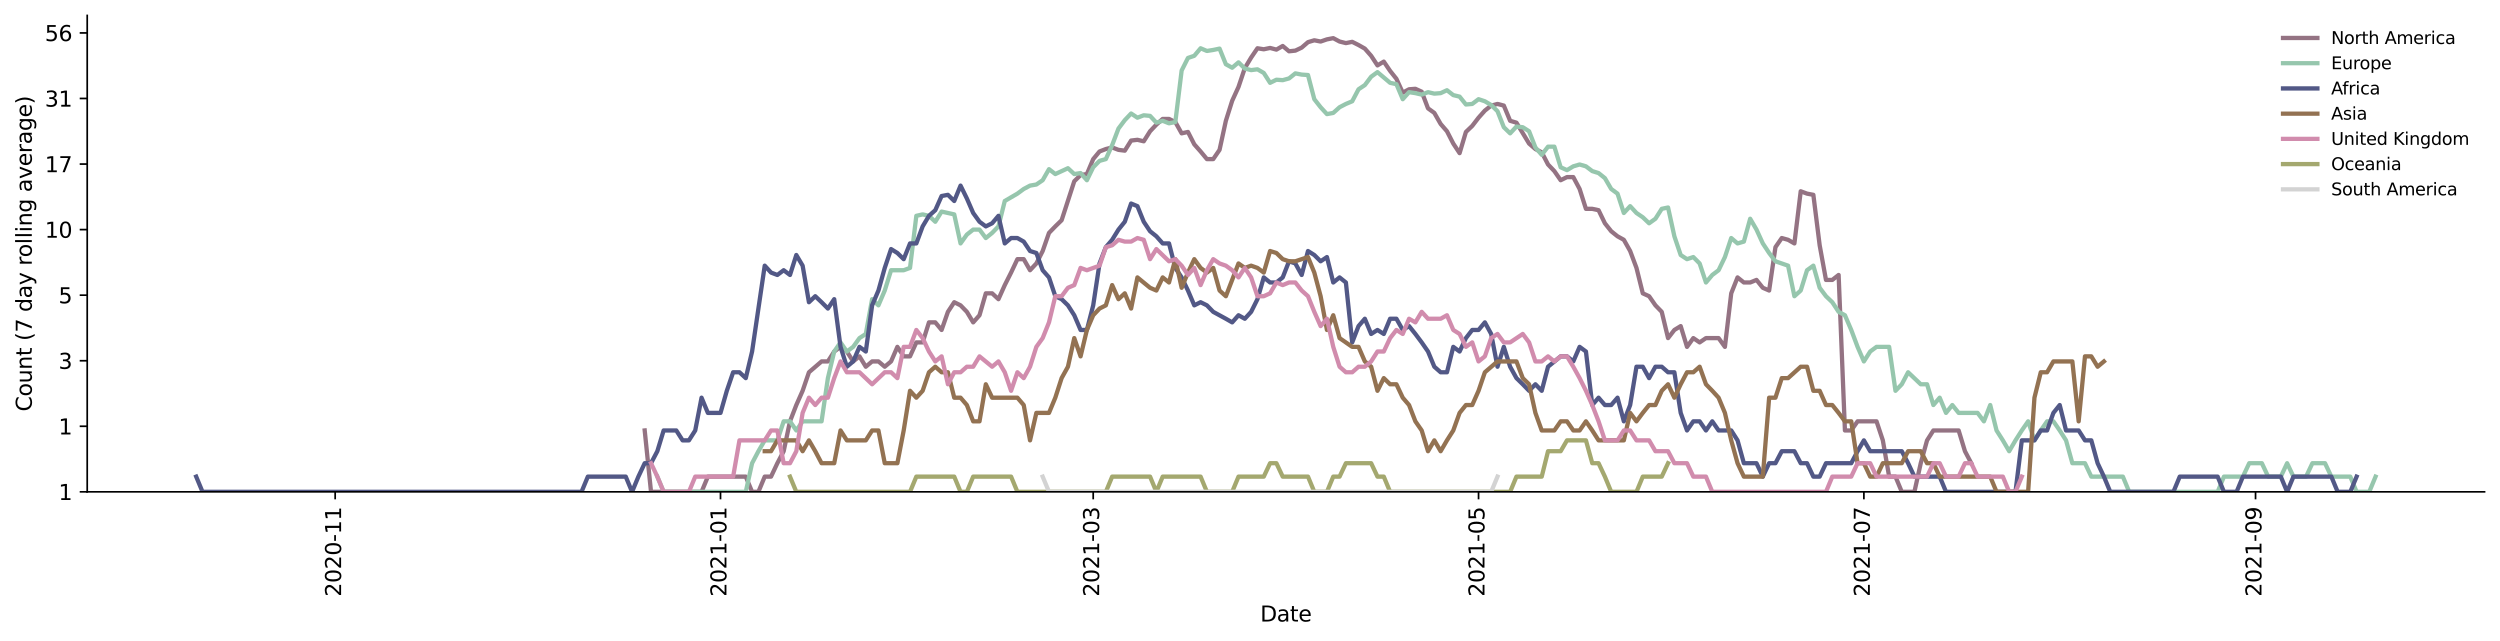 <?xml version="1.0" encoding="utf-8" standalone="no"?>
<!DOCTYPE svg PUBLIC "-//W3C//DTD SVG 1.1//EN"
  "http://www.w3.org/Graphics/SVG/1.1/DTD/svg11.dtd">
<svg height="298.621pt" version="1.1" viewBox="0 0 1163.803 298.621" width="1163.803pt" xmlns="http://www.w3.org/2000/svg" xmlns:xlink="http://www.w3.org/1999/xlink">
 <defs>
  <style type="text/css">*{stroke-linecap:butt;stroke-linejoin:round;}</style>
 </defs>
 <g id="figure_1">
  <g id="patch_1">
   <path d="M 0 298.621 
L 1163.803 298.621 
L 1163.803 0 
L 0 0 
z
" style="fill:#ffffff;"/>
  </g>
  <g id="axes_1">
   <g id="patch_2">
    <path d="M 40.603 228.96 
L 1156.603 228.96 
L 1156.603 7.2 
L 40.603 7.2 
z
" style="fill:#ffffff;"/>
   </g>
   <g id="matplotlib.axis_1">
    <g id="xtick_1">
     <g id="line2d_1">
      <defs>
       <path d="M 0 0 
L 0 3.5 
" id="mc8609d049a" style="stroke:#000000;stroke-width:0.8;"/>
      </defs>
      <g>
       <use style="stroke:#000000;stroke-width:0.8;" x="156.026" xlink:href="#mc8609d049a" y="228.96"/>
      </g>
     </g>
     <g id="text_1">
      <!-- 2020-11 -->
      <g transform="translate(158.785 277.743)rotate(-90)scale(0.1 -0.1)">
       <defs>
        <path d="M 1228 531 
L 3431 531 
L 3431 0 
L 469 0 
L 469 531 
Q 828 903 1448 1529 
Q 2069 2156 2228 2338 
Q 2531 2678 2651 2914 
Q 2772 3150 2772 3378 
Q 2772 3750 2511 3984 
Q 2250 4219 1831 4219 
Q 1534 4219 1204 4116 
Q 875 4013 500 3803 
L 500 4441 
Q 881 4594 1212 4672 
Q 1544 4750 1819 4750 
Q 2544 4750 2975 4387 
Q 3406 4025 3406 3419 
Q 3406 3131 3298 2873 
Q 3191 2616 2906 2266 
Q 2828 2175 2409 1742 
Q 1991 1309 1228 531 
z
" id="DejaVuSans-32" transform="scale(0.016)"/>
        <path d="M 2034 4250 
Q 1547 4250 1301 3770 
Q 1056 3291 1056 2328 
Q 1056 1369 1301 889 
Q 1547 409 2034 409 
Q 2525 409 2770 889 
Q 3016 1369 3016 2328 
Q 3016 3291 2770 3770 
Q 2525 4250 2034 4250 
z
M 2034 4750 
Q 2819 4750 3233 4129 
Q 3647 3509 3647 2328 
Q 3647 1150 3233 529 
Q 2819 -91 2034 -91 
Q 1250 -91 836 529 
Q 422 1150 422 2328 
Q 422 3509 836 4129 
Q 1250 4750 2034 4750 
z
" id="DejaVuSans-30" transform="scale(0.016)"/>
        <path d="M 313 2009 
L 1997 2009 
L 1997 1497 
L 313 1497 
L 313 2009 
z
" id="DejaVuSans-2d" transform="scale(0.016)"/>
        <path d="M 794 531 
L 1825 531 
L 1825 4091 
L 703 3866 
L 703 4441 
L 1819 4666 
L 2450 4666 
L 2450 531 
L 3481 531 
L 3481 0 
L 794 0 
L 794 531 
z
" id="DejaVuSans-31" transform="scale(0.016)"/>
       </defs>
       <use xlink:href="#DejaVuSans-32"/>
       <use x="63.623" xlink:href="#DejaVuSans-30"/>
       <use x="127.246" xlink:href="#DejaVuSans-32"/>
       <use x="190.869" xlink:href="#DejaVuSans-30"/>
       <use x="254.492" xlink:href="#DejaVuSans-2d"/>
       <use x="290.576" xlink:href="#DejaVuSans-31"/>
       <use x="354.199" xlink:href="#DejaVuSans-31"/>
      </g>
     </g>
    </g>
    <g id="xtick_2">
     <g id="line2d_2">
      <g>
       <use style="stroke:#000000;stroke-width:0.8;" x="335.409" xlink:href="#mc8609d049a" y="228.96"/>
      </g>
     </g>
     <g id="text_2">
      <!-- 2021-01 -->
      <g transform="translate(338.169 277.743)rotate(-90)scale(0.1 -0.1)">
       <use xlink:href="#DejaVuSans-32"/>
       <use x="63.623" xlink:href="#DejaVuSans-30"/>
       <use x="127.246" xlink:href="#DejaVuSans-32"/>
       <use x="190.869" xlink:href="#DejaVuSans-31"/>
       <use x="254.492" xlink:href="#DejaVuSans-2d"/>
       <use x="290.576" xlink:href="#DejaVuSans-30"/>
       <use x="354.199" xlink:href="#DejaVuSans-31"/>
      </g>
     </g>
    </g>
    <g id="xtick_3">
     <g id="line2d_3">
      <g>
       <use style="stroke:#000000;stroke-width:0.8;" x="508.911" xlink:href="#mc8609d049a" y="228.96"/>
      </g>
     </g>
     <g id="text_3">
      <!-- 2021-03 -->
      <g transform="translate(511.671 277.743)rotate(-90)scale(0.1 -0.1)">
       <defs>
        <path d="M 2597 2516 
Q 3050 2419 3304 2112 
Q 3559 1806 3559 1356 
Q 3559 666 3084 287 
Q 2609 -91 1734 -91 
Q 1441 -91 1130 -33 
Q 819 25 488 141 
L 488 750 
Q 750 597 1062 519 
Q 1375 441 1716 441 
Q 2309 441 2620 675 
Q 2931 909 2931 1356 
Q 2931 1769 2642 2001 
Q 2353 2234 1838 2234 
L 1294 2234 
L 1294 2753 
L 1863 2753 
Q 2328 2753 2575 2939 
Q 2822 3125 2822 3475 
Q 2822 3834 2567 4026 
Q 2313 4219 1838 4219 
Q 1578 4219 1281 4162 
Q 984 4106 628 3988 
L 628 4550 
Q 988 4650 1302 4700 
Q 1616 4750 1894 4750 
Q 2613 4750 3031 4423 
Q 3450 4097 3450 3541 
Q 3450 3153 3228 2886 
Q 3006 2619 2597 2516 
z
" id="DejaVuSans-33" transform="scale(0.016)"/>
       </defs>
       <use xlink:href="#DejaVuSans-32"/>
       <use x="63.623" xlink:href="#DejaVuSans-30"/>
       <use x="127.246" xlink:href="#DejaVuSans-32"/>
       <use x="190.869" xlink:href="#DejaVuSans-31"/>
       <use x="254.492" xlink:href="#DejaVuSans-2d"/>
       <use x="290.576" xlink:href="#DejaVuSans-30"/>
       <use x="354.199" xlink:href="#DejaVuSans-33"/>
      </g>
     </g>
    </g>
    <g id="xtick_4">
     <g id="line2d_4">
      <g>
       <use style="stroke:#000000;stroke-width:0.8;" x="688.295" xlink:href="#mc8609d049a" y="228.96"/>
      </g>
     </g>
     <g id="text_4">
      <!-- 2021-05 -->
      <g transform="translate(691.054 277.743)rotate(-90)scale(0.1 -0.1)">
       <defs>
        <path d="M 691 4666 
L 3169 4666 
L 3169 4134 
L 1269 4134 
L 1269 2991 
Q 1406 3038 1543 3061 
Q 1681 3084 1819 3084 
Q 2600 3084 3056 2656 
Q 3513 2228 3513 1497 
Q 3513 744 3044 326 
Q 2575 -91 1722 -91 
Q 1428 -91 1123 -41 
Q 819 9 494 109 
L 494 744 
Q 775 591 1075 516 
Q 1375 441 1709 441 
Q 2250 441 2565 725 
Q 2881 1009 2881 1497 
Q 2881 1984 2565 2268 
Q 2250 2553 1709 2553 
Q 1456 2553 1204 2497 
Q 953 2441 691 2322 
L 691 4666 
z
" id="DejaVuSans-35" transform="scale(0.016)"/>
       </defs>
       <use xlink:href="#DejaVuSans-32"/>
       <use x="63.623" xlink:href="#DejaVuSans-30"/>
       <use x="127.246" xlink:href="#DejaVuSans-32"/>
       <use x="190.869" xlink:href="#DejaVuSans-31"/>
       <use x="254.492" xlink:href="#DejaVuSans-2d"/>
       <use x="290.576" xlink:href="#DejaVuSans-30"/>
       <use x="354.199" xlink:href="#DejaVuSans-35"/>
      </g>
     </g>
    </g>
    <g id="xtick_5">
     <g id="line2d_5">
      <g>
       <use style="stroke:#000000;stroke-width:0.8;" x="867.678" xlink:href="#mc8609d049a" y="228.96"/>
      </g>
     </g>
     <g id="text_5">
      <!-- 2021-07 -->
      <g transform="translate(870.438 277.743)rotate(-90)scale(0.1 -0.1)">
       <defs>
        <path d="M 525 4666 
L 3525 4666 
L 3525 4397 
L 1831 0 
L 1172 0 
L 2766 4134 
L 525 4134 
L 525 4666 
z
" id="DejaVuSans-37" transform="scale(0.016)"/>
       </defs>
       <use xlink:href="#DejaVuSans-32"/>
       <use x="63.623" xlink:href="#DejaVuSans-30"/>
       <use x="127.246" xlink:href="#DejaVuSans-32"/>
       <use x="190.869" xlink:href="#DejaVuSans-31"/>
       <use x="254.492" xlink:href="#DejaVuSans-2d"/>
       <use x="290.576" xlink:href="#DejaVuSans-30"/>
       <use x="354.199" xlink:href="#DejaVuSans-37"/>
      </g>
     </g>
    </g>
    <g id="xtick_6">
     <g id="line2d_6">
      <g>
       <use style="stroke:#000000;stroke-width:0.8;" x="1050.002" xlink:href="#mc8609d049a" y="228.96"/>
      </g>
     </g>
     <g id="text_6">
      <!-- 2021-09 -->
      <g transform="translate(1052.762 277.743)rotate(-90)scale(0.1 -0.1)">
       <defs>
        <path d="M 703 97 
L 703 672 
Q 941 559 1184 500 
Q 1428 441 1663 441 
Q 2288 441 2617 861 
Q 2947 1281 2994 2138 
Q 2813 1869 2534 1725 
Q 2256 1581 1919 1581 
Q 1219 1581 811 2004 
Q 403 2428 403 3163 
Q 403 3881 828 4315 
Q 1253 4750 1959 4750 
Q 2769 4750 3195 4129 
Q 3622 3509 3622 2328 
Q 3622 1225 3098 567 
Q 2575 -91 1691 -91 
Q 1453 -91 1209 -44 
Q 966 3 703 97 
z
M 1959 2075 
Q 2384 2075 2632 2365 
Q 2881 2656 2881 3163 
Q 2881 3666 2632 3958 
Q 2384 4250 1959 4250 
Q 1534 4250 1286 3958 
Q 1038 3666 1038 3163 
Q 1038 2656 1286 2365 
Q 1534 2075 1959 2075 
z
" id="DejaVuSans-39" transform="scale(0.016)"/>
       </defs>
       <use xlink:href="#DejaVuSans-32"/>
       <use x="63.623" xlink:href="#DejaVuSans-30"/>
       <use x="127.246" xlink:href="#DejaVuSans-32"/>
       <use x="190.869" xlink:href="#DejaVuSans-31"/>
       <use x="254.492" xlink:href="#DejaVuSans-2d"/>
       <use x="290.576" xlink:href="#DejaVuSans-30"/>
       <use x="354.199" xlink:href="#DejaVuSans-39"/>
      </g>
     </g>
    </g>
    <g id="text_7">
     <!-- Date -->
     <g transform="translate(586.652 289.341)scale(0.1 -0.1)">
      <defs>
       <path d="M 1259 4147 
L 1259 519 
L 2022 519 
Q 2988 519 3436 956 
Q 3884 1394 3884 2338 
Q 3884 3275 3436 3711 
Q 2988 4147 2022 4147 
L 1259 4147 
z
M 628 4666 
L 1925 4666 
Q 3281 4666 3915 4102 
Q 4550 3538 4550 2338 
Q 4550 1131 3912 565 
Q 3275 0 1925 0 
L 628 0 
L 628 4666 
z
" id="DejaVuSans-44" transform="scale(0.016)"/>
       <path d="M 2194 1759 
Q 1497 1759 1228 1600 
Q 959 1441 959 1056 
Q 959 750 1161 570 
Q 1363 391 1709 391 
Q 2188 391 2477 730 
Q 2766 1069 2766 1631 
L 2766 1759 
L 2194 1759 
z
M 3341 1997 
L 3341 0 
L 2766 0 
L 2766 531 
Q 2569 213 2275 61 
Q 1981 -91 1556 -91 
Q 1019 -91 701 211 
Q 384 513 384 1019 
Q 384 1609 779 1909 
Q 1175 2209 1959 2209 
L 2766 2209 
L 2766 2266 
Q 2766 2663 2505 2880 
Q 2244 3097 1772 3097 
Q 1472 3097 1187 3025 
Q 903 2953 641 2809 
L 641 3341 
Q 956 3463 1253 3523 
Q 1550 3584 1831 3584 
Q 2591 3584 2966 3190 
Q 3341 2797 3341 1997 
z
" id="DejaVuSans-61" transform="scale(0.016)"/>
       <path d="M 1172 4494 
L 1172 3500 
L 2356 3500 
L 2356 3053 
L 1172 3053 
L 1172 1153 
Q 1172 725 1289 603 
Q 1406 481 1766 481 
L 2356 481 
L 2356 0 
L 1766 0 
Q 1100 0 847 248 
Q 594 497 594 1153 
L 594 3053 
L 172 3053 
L 172 3500 
L 594 3500 
L 594 4494 
L 1172 4494 
z
" id="DejaVuSans-74" transform="scale(0.016)"/>
       <path d="M 3597 1894 
L 3597 1613 
L 953 1613 
Q 991 1019 1311 708 
Q 1631 397 2203 397 
Q 2534 397 2845 478 
Q 3156 559 3463 722 
L 3463 178 
Q 3153 47 2828 -22 
Q 2503 -91 2169 -91 
Q 1331 -91 842 396 
Q 353 884 353 1716 
Q 353 2575 817 3079 
Q 1281 3584 2069 3584 
Q 2775 3584 3186 3129 
Q 3597 2675 3597 1894 
z
M 3022 2063 
Q 3016 2534 2758 2815 
Q 2500 3097 2075 3097 
Q 1594 3097 1305 2825 
Q 1016 2553 972 2059 
L 3022 2063 
z
" id="DejaVuSans-65" transform="scale(0.016)"/>
      </defs>
      <use xlink:href="#DejaVuSans-44"/>
      <use x="77.002" xlink:href="#DejaVuSans-61"/>
      <use x="138.281" xlink:href="#DejaVuSans-74"/>
      <use x="177.49" xlink:href="#DejaVuSans-65"/>
     </g>
    </g>
   </g>
   <g id="matplotlib.axis_2">
    <g id="ytick_1">
     <g id="line2d_7">
      <defs>
       <path d="M 0 0 
L -3.5 0 
" id="m63a0b5a7ec" style="stroke:#000000;stroke-width:0.8;"/>
      </defs>
      <g>
       <use style="stroke:#000000;stroke-width:0.8;" x="40.603" xlink:href="#m63a0b5a7ec" y="228.96"/>
      </g>
     </g>
     <g id="text_8">
      <!-- 1 -->
      <g transform="translate(27.241 232.759)scale(0.1 -0.1)">
       <use xlink:href="#DejaVuSans-31"/>
      </g>
     </g>
    </g>
    <g id="ytick_2">
     <g id="line2d_8">
      <g>
       <use style="stroke:#000000;stroke-width:0.8;" x="40.603" xlink:href="#m63a0b5a7ec" y="198.441"/>
      </g>
     </g>
     <g id="text_9">
      <!-- 1 -->
      <g transform="translate(27.241 202.241)scale(0.1 -0.1)">
       <use xlink:href="#DejaVuSans-31"/>
      </g>
     </g>
    </g>
    <g id="ytick_3">
     <g id="line2d_9">
      <g>
       <use style="stroke:#000000;stroke-width:0.8;" x="40.603" xlink:href="#m63a0b5a7ec" y="167.923"/>
      </g>
     </g>
     <g id="text_10">
      <!-- 3 -->
      <g transform="translate(27.241 171.722)scale(0.1 -0.1)">
       <use xlink:href="#DejaVuSans-33"/>
      </g>
     </g>
    </g>
    <g id="ytick_4">
     <g id="line2d_10">
      <g>
       <use style="stroke:#000000;stroke-width:0.8;" x="40.603" xlink:href="#m63a0b5a7ec" y="137.404"/>
      </g>
     </g>
     <g id="text_11">
      <!-- 5 -->
      <g transform="translate(27.241 141.203)scale(0.1 -0.1)">
       <use xlink:href="#DejaVuSans-35"/>
      </g>
     </g>
    </g>
    <g id="ytick_5">
     <g id="line2d_11">
      <g>
       <use style="stroke:#000000;stroke-width:0.8;" x="40.603" xlink:href="#m63a0b5a7ec" y="106.885"/>
      </g>
     </g>
     <g id="text_12">
      <!-- 10 -->
      <g transform="translate(20.878 110.685)scale(0.1 -0.1)">
       <use xlink:href="#DejaVuSans-31"/>
       <use x="63.623" xlink:href="#DejaVuSans-30"/>
      </g>
     </g>
    </g>
    <g id="ytick_6">
     <g id="line2d_12">
      <g>
       <use style="stroke:#000000;stroke-width:0.8;" x="40.603" xlink:href="#m63a0b5a7ec" y="76.367"/>
      </g>
     </g>
     <g id="text_13">
      <!-- 17 -->
      <g transform="translate(20.878 80.166)scale(0.1 -0.1)">
       <use xlink:href="#DejaVuSans-31"/>
       <use x="63.623" xlink:href="#DejaVuSans-37"/>
      </g>
     </g>
    </g>
    <g id="ytick_7">
     <g id="line2d_13">
      <g>
       <use style="stroke:#000000;stroke-width:0.8;" x="40.603" xlink:href="#m63a0b5a7ec" y="45.848"/>
      </g>
     </g>
     <g id="text_14">
      <!-- 31 -->
      <g transform="translate(20.878 49.647)scale(0.1 -0.1)">
       <use xlink:href="#DejaVuSans-33"/>
       <use x="63.623" xlink:href="#DejaVuSans-31"/>
      </g>
     </g>
    </g>
    <g id="ytick_8">
     <g id="line2d_14">
      <g>
       <use style="stroke:#000000;stroke-width:0.8;" x="40.603" xlink:href="#m63a0b5a7ec" y="15.329"/>
      </g>
     </g>
     <g id="text_15">
      <!-- 56 -->
      <g transform="translate(20.878 19.129)scale(0.1 -0.1)">
       <defs>
        <path d="M 2113 2584 
Q 1688 2584 1439 2293 
Q 1191 2003 1191 1497 
Q 1191 994 1439 701 
Q 1688 409 2113 409 
Q 2538 409 2786 701 
Q 3034 994 3034 1497 
Q 3034 2003 2786 2293 
Q 2538 2584 2113 2584 
z
M 3366 4563 
L 3366 3988 
Q 3128 4100 2886 4159 
Q 2644 4219 2406 4219 
Q 1781 4219 1451 3797 
Q 1122 3375 1075 2522 
Q 1259 2794 1537 2939 
Q 1816 3084 2150 3084 
Q 2853 3084 3261 2657 
Q 3669 2231 3669 1497 
Q 3669 778 3244 343 
Q 2819 -91 2113 -91 
Q 1303 -91 875 529 
Q 447 1150 447 2328 
Q 447 3434 972 4092 
Q 1497 4750 2381 4750 
Q 2619 4750 2861 4703 
Q 3103 4656 3366 4563 
z
" id="DejaVuSans-36" transform="scale(0.016)"/>
       </defs>
       <use xlink:href="#DejaVuSans-35"/>
       <use x="63.623" xlink:href="#DejaVuSans-36"/>
      </g>
     </g>
    </g>
    <g id="text_16">
     <!-- Count (7 day rolling average) -->
     <g transform="translate(14.798 191.548)rotate(-90)scale(0.1 -0.1)">
      <defs>
       <path d="M 4122 4306 
L 4122 3641 
Q 3803 3938 3442 4084 
Q 3081 4231 2675 4231 
Q 1875 4231 1450 3742 
Q 1025 3253 1025 2328 
Q 1025 1406 1450 917 
Q 1875 428 2675 428 
Q 3081 428 3442 575 
Q 3803 722 4122 1019 
L 4122 359 
Q 3791 134 3420 21 
Q 3050 -91 2638 -91 
Q 1578 -91 968 557 
Q 359 1206 359 2328 
Q 359 3453 968 4101 
Q 1578 4750 2638 4750 
Q 3056 4750 3426 4639 
Q 3797 4528 4122 4306 
z
" id="DejaVuSans-43" transform="scale(0.016)"/>
       <path d="M 1959 3097 
Q 1497 3097 1228 2736 
Q 959 2375 959 1747 
Q 959 1119 1226 758 
Q 1494 397 1959 397 
Q 2419 397 2687 759 
Q 2956 1122 2956 1747 
Q 2956 2369 2687 2733 
Q 2419 3097 1959 3097 
z
M 1959 3584 
Q 2709 3584 3137 3096 
Q 3566 2609 3566 1747 
Q 3566 888 3137 398 
Q 2709 -91 1959 -91 
Q 1206 -91 779 398 
Q 353 888 353 1747 
Q 353 2609 779 3096 
Q 1206 3584 1959 3584 
z
" id="DejaVuSans-6f" transform="scale(0.016)"/>
       <path d="M 544 1381 
L 544 3500 
L 1119 3500 
L 1119 1403 
Q 1119 906 1312 657 
Q 1506 409 1894 409 
Q 2359 409 2629 706 
Q 2900 1003 2900 1516 
L 2900 3500 
L 3475 3500 
L 3475 0 
L 2900 0 
L 2900 538 
Q 2691 219 2414 64 
Q 2138 -91 1772 -91 
Q 1169 -91 856 284 
Q 544 659 544 1381 
z
M 1991 3584 
L 1991 3584 
z
" id="DejaVuSans-75" transform="scale(0.016)"/>
       <path d="M 3513 2113 
L 3513 0 
L 2938 0 
L 2938 2094 
Q 2938 2591 2744 2837 
Q 2550 3084 2163 3084 
Q 1697 3084 1428 2787 
Q 1159 2491 1159 1978 
L 1159 0 
L 581 0 
L 581 3500 
L 1159 3500 
L 1159 2956 
Q 1366 3272 1645 3428 
Q 1925 3584 2291 3584 
Q 2894 3584 3203 3211 
Q 3513 2838 3513 2113 
z
" id="DejaVuSans-6e" transform="scale(0.016)"/>
       <path id="DejaVuSans-20" transform="scale(0.016)"/>
       <path d="M 1984 4856 
Q 1566 4138 1362 3434 
Q 1159 2731 1159 2009 
Q 1159 1288 1364 580 
Q 1569 -128 1984 -844 
L 1484 -844 
Q 1016 -109 783 600 
Q 550 1309 550 2009 
Q 550 2706 781 3412 
Q 1013 4119 1484 4856 
L 1984 4856 
z
" id="DejaVuSans-28" transform="scale(0.016)"/>
       <path d="M 2906 2969 
L 2906 4863 
L 3481 4863 
L 3481 0 
L 2906 0 
L 2906 525 
Q 2725 213 2448 61 
Q 2172 -91 1784 -91 
Q 1150 -91 751 415 
Q 353 922 353 1747 
Q 353 2572 751 3078 
Q 1150 3584 1784 3584 
Q 2172 3584 2448 3432 
Q 2725 3281 2906 2969 
z
M 947 1747 
Q 947 1113 1208 752 
Q 1469 391 1925 391 
Q 2381 391 2643 752 
Q 2906 1113 2906 1747 
Q 2906 2381 2643 2742 
Q 2381 3103 1925 3103 
Q 1469 3103 1208 2742 
Q 947 2381 947 1747 
z
" id="DejaVuSans-64" transform="scale(0.016)"/>
       <path d="M 2059 -325 
Q 1816 -950 1584 -1140 
Q 1353 -1331 966 -1331 
L 506 -1331 
L 506 -850 
L 844 -850 
Q 1081 -850 1212 -737 
Q 1344 -625 1503 -206 
L 1606 56 
L 191 3500 
L 800 3500 
L 1894 763 
L 2988 3500 
L 3597 3500 
L 2059 -325 
z
" id="DejaVuSans-79" transform="scale(0.016)"/>
       <path d="M 2631 2963 
Q 2534 3019 2420 3045 
Q 2306 3072 2169 3072 
Q 1681 3072 1420 2755 
Q 1159 2438 1159 1844 
L 1159 0 
L 581 0 
L 581 3500 
L 1159 3500 
L 1159 2956 
Q 1341 3275 1631 3429 
Q 1922 3584 2338 3584 
Q 2397 3584 2469 3576 
Q 2541 3569 2628 3553 
L 2631 2963 
z
" id="DejaVuSans-72" transform="scale(0.016)"/>
       <path d="M 603 4863 
L 1178 4863 
L 1178 0 
L 603 0 
L 603 4863 
z
" id="DejaVuSans-6c" transform="scale(0.016)"/>
       <path d="M 603 3500 
L 1178 3500 
L 1178 0 
L 603 0 
L 603 3500 
z
M 603 4863 
L 1178 4863 
L 1178 4134 
L 603 4134 
L 603 4863 
z
" id="DejaVuSans-69" transform="scale(0.016)"/>
       <path d="M 2906 1791 
Q 2906 2416 2648 2759 
Q 2391 3103 1925 3103 
Q 1463 3103 1205 2759 
Q 947 2416 947 1791 
Q 947 1169 1205 825 
Q 1463 481 1925 481 
Q 2391 481 2648 825 
Q 2906 1169 2906 1791 
z
M 3481 434 
Q 3481 -459 3084 -895 
Q 2688 -1331 1869 -1331 
Q 1566 -1331 1297 -1286 
Q 1028 -1241 775 -1147 
L 775 -588 
Q 1028 -725 1275 -790 
Q 1522 -856 1778 -856 
Q 2344 -856 2625 -561 
Q 2906 -266 2906 331 
L 2906 616 
Q 2728 306 2450 153 
Q 2172 0 1784 0 
Q 1141 0 747 490 
Q 353 981 353 1791 
Q 353 2603 747 3093 
Q 1141 3584 1784 3584 
Q 2172 3584 2450 3431 
Q 2728 3278 2906 2969 
L 2906 3500 
L 3481 3500 
L 3481 434 
z
" id="DejaVuSans-67" transform="scale(0.016)"/>
       <path d="M 191 3500 
L 800 3500 
L 1894 563 
L 2988 3500 
L 3597 3500 
L 2284 0 
L 1503 0 
L 191 3500 
z
" id="DejaVuSans-76" transform="scale(0.016)"/>
       <path d="M 513 4856 
L 1013 4856 
Q 1481 4119 1714 3412 
Q 1947 2706 1947 2009 
Q 1947 1309 1714 600 
Q 1481 -109 1013 -844 
L 513 -844 
Q 928 -128 1133 580 
Q 1338 1288 1338 2009 
Q 1338 2731 1133 3434 
Q 928 4138 513 4856 
z
" id="DejaVuSans-29" transform="scale(0.016)"/>
      </defs>
      <use xlink:href="#DejaVuSans-43"/>
      <use x="69.824" xlink:href="#DejaVuSans-6f"/>
      <use x="131.006" xlink:href="#DejaVuSans-75"/>
      <use x="194.385" xlink:href="#DejaVuSans-6e"/>
      <use x="257.764" xlink:href="#DejaVuSans-74"/>
      <use x="296.973" xlink:href="#DejaVuSans-20"/>
      <use x="328.76" xlink:href="#DejaVuSans-28"/>
      <use x="367.773" xlink:href="#DejaVuSans-37"/>
      <use x="431.396" xlink:href="#DejaVuSans-20"/>
      <use x="463.184" xlink:href="#DejaVuSans-64"/>
      <use x="526.66" xlink:href="#DejaVuSans-61"/>
      <use x="587.939" xlink:href="#DejaVuSans-79"/>
      <use x="647.119" xlink:href="#DejaVuSans-20"/>
      <use x="678.906" xlink:href="#DejaVuSans-72"/>
      <use x="717.77" xlink:href="#DejaVuSans-6f"/>
      <use x="778.951" xlink:href="#DejaVuSans-6c"/>
      <use x="806.734" xlink:href="#DejaVuSans-6c"/>
      <use x="834.518" xlink:href="#DejaVuSans-69"/>
      <use x="862.301" xlink:href="#DejaVuSans-6e"/>
      <use x="925.68" xlink:href="#DejaVuSans-67"/>
      <use x="989.156" xlink:href="#DejaVuSans-20"/>
      <use x="1020.943" xlink:href="#DejaVuSans-61"/>
      <use x="1082.223" xlink:href="#DejaVuSans-76"/>
      <use x="1141.402" xlink:href="#DejaVuSans-65"/>
      <use x="1202.926" xlink:href="#DejaVuSans-72"/>
      <use x="1244.039" xlink:href="#DejaVuSans-61"/>
      <use x="1305.318" xlink:href="#DejaVuSans-67"/>
      <use x="1368.795" xlink:href="#DejaVuSans-65"/>
      <use x="1430.318" xlink:href="#DejaVuSans-29"/>
     </g>
    </g>
   </g>
   <g id="line2d_15">
    <path clip-path="url(#p5edbfe57ce)" d="M 300.121 200.384 
L 303.062 228.96 
L 326.587 228.96 
L 329.528 221.881 
L 347.172 221.881 
L 350.113 228.96 
L 353.054 228.96 
L 355.994 221.881 
L 358.935 221.881 
L 361.876 215.636 
L 364.817 210.05 
L 367.757 196.141 
L 370.698 188.554 
L 373.639 181.918 
L 376.579 173.302 
L 382.461 168.249 
L 385.402 168.249 
L 388.342 163.636 
L 391.283 161.472 
L 394.224 163.636 
L 397.164 168.249 
L 400.105 165.893 
L 403.046 170.716 
L 405.987 168.249 
L 408.927 168.249 
L 411.868 170.716 
L 414.809 168.249 
L 417.749 161.472 
L 420.69 165.893 
L 423.631 165.893 
L 426.572 159.393 
L 429.512 159.393 
L 432.453 150.068 
L 435.394 150.068 
L 438.334 153.603 
L 441.275 145.17 
L 444.216 140.687 
L 447.156 142.14 
L 450.097 145.17 
L 453.038 150.068 
L 455.979 146.753 
L 458.919 136.554 
L 461.86 136.554 
L 464.801 139.274 
L 467.741 132.72 
L 470.682 126.888 
L 473.623 120.644 
L 476.564 120.644 
L 479.504 125.795 
L 482.445 122.645 
L 485.386 116.855 
L 488.326 108.422 
L 491.267 105.392 
L 494.208 102.525 
L 500.089 84.389 
L 503.03 81.496 
L 505.971 81.029 
L 508.911 74.066 
L 511.852 70.517 
L 514.793 69.385 
L 517.734 68.644 
L 520.674 69.76 
L 523.615 70.137 
L 526.556 65.43 
L 529.496 65.084 
L 532.437 65.777 
L 535.378 61.106 
L 538.319 58.005 
L 541.259 55.361 
L 544.2 55.361 
L 547.141 56.814 
L 550.081 62.073 
L 553.022 61.427 
L 555.963 67.191 
L 558.904 70.517 
L 561.844 74.066 
L 564.785 74.066 
L 567.726 69.76 
L 570.666 56.228 
L 573.607 46.903 
L 576.548 40.469 
L 579.489 31.712 
L 582.429 26.809 
L 585.37 22.476 
L 588.311 22.94 
L 591.251 22.322 
L 594.192 23.096 
L 597.133 21.408 
L 600.073 23.881 
L 603.014 23.566 
L 605.955 22.168 
L 608.896 19.625 
L 611.836 18.756 
L 614.777 19.334 
L 617.718 18.327 
L 620.658 17.76 
L 623.599 19.334 
L 626.54 20.065 
L 629.481 19.48 
L 632.421 20.956 
L 635.362 22.63 
L 638.303 25.98 
L 641.243 30.443 
L 644.184 28.682 
L 647.125 33.012 
L 650.066 36.71 
L 653.006 43.131 
L 655.947 41.562 
L 658.888 41.341 
L 661.828 42.678 
L 664.769 50.438 
L 667.71 52.57 
L 670.651 57.705 
L 673.591 61.106 
L 676.532 66.834 
L 679.473 71.286 
L 682.413 61.427 
L 685.354 58.611 
L 688.295 54.791 
L 691.236 51.493 
L 694.176 49.148 
L 697.117 48.389 
L 700.058 49.148 
L 702.998 56.228 
L 705.939 57.109 
L 711.821 66.834 
L 714.761 69.385 
L 717.702 70.9 
L 720.643 76.571 
L 723.583 79.652 
L 726.524 83.896 
L 729.465 82.443 
L 732.405 82.443 
L 735.346 87.976 
L 738.287 97.219 
L 741.228 97.219 
L 744.168 97.854 
L 747.109 103.939 
L 750.05 107.648 
L 752.99 110.005 
L 755.931 111.636 
L 758.872 116.855 
L 761.813 124.724 
L 764.753 136.554 
L 767.694 137.896 
L 770.635 142.14 
L 773.575 145.17 
L 776.516 157.392 
L 779.457 153.603 
L 782.398 151.806 
L 785.338 161.472 
L 788.279 157.392 
L 791.22 159.393 
L 794.16 157.392 
L 800.042 157.392 
L 802.983 161.472 
L 805.923 136.554 
L 808.864 129.145 
L 811.805 131.501 
L 814.745 131.501 
L 817.686 130.31 
L 820.627 133.968 
L 823.568 135.245 
L 826.508 115.058 
L 829.449 110.814 
L 832.39 111.636 
L 835.33 113.32 
L 838.271 89.047 
L 841.212 90.14 
L 844.153 90.695 
L 847.093 114.182 
L 850.034 130.31 
L 852.975 130.31 
L 855.915 128.004 
L 858.856 200.384 
L 861.797 200.384 
L 864.738 196.141 
L 873.56 196.141 
L 876.5 204.997 
L 879.441 221.881 
L 882.382 221.881 
L 885.322 228.96 
L 891.204 228.96 
L 894.145 215.636 
L 897.085 204.997 
L 900.026 200.384 
L 911.789 200.384 
L 914.73 210.05 
L 917.67 215.636 
L 917.67 215.636 
" style="fill:none;stroke:#947383;stroke-linecap:square;stroke-width:2;"/>
   </g>
   <g id="line2d_16">
    <path clip-path="url(#p5edbfe57ce)" d="M 306.002 221.881 
L 308.943 228.96 
L 347.172 228.96 
L 350.113 215.636 
L 353.054 210.05 
L 355.994 204.997 
L 361.876 204.997 
L 364.817 196.141 
L 367.757 196.141 
L 370.698 200.384 
L 373.639 196.141 
L 382.461 196.141 
L 385.402 176.022 
L 388.342 163.636 
L 391.283 159.393 
L 394.224 163.636 
L 397.164 161.472 
L 400.105 157.392 
L 403.046 155.464 
L 405.987 139.274 
L 408.927 142.14 
L 411.868 135.245 
L 414.809 125.795 
L 420.69 125.795 
L 423.631 124.724 
L 426.572 100.473 
L 429.512 99.806 
L 432.453 100.473 
L 435.394 103.228 
L 438.334 98.497 
L 444.216 99.806 
L 447.156 113.32 
L 450.097 109.208 
L 453.038 106.885 
L 455.979 106.885 
L 458.919 110.814 
L 461.86 108.422 
L 464.801 105.392 
L 467.741 93.562 
L 473.623 90.14 
L 476.564 87.976 
L 479.504 86.409 
L 482.445 85.896 
L 485.386 83.896 
L 488.326 78.753 
L 491.267 81.029 
L 497.149 78.31 
L 500.089 81.029 
L 503.03 80.566 
L 505.971 83.896 
L 508.911 77.87 
L 511.852 74.888 
L 514.793 74.066 
L 517.734 67.551 
L 520.674 59.844 
L 523.615 55.937 
L 526.556 52.843 
L 529.496 54.791 
L 532.437 53.669 
L 535.378 53.947 
L 538.319 57.109 
L 541.259 56.228 
L 544.2 57.406 
L 547.141 56.814 
L 550.081 32.824 
L 553.022 26.977 
L 555.963 25.98 
L 558.904 22.476 
L 561.844 23.723 
L 564.785 23.252 
L 567.726 22.63 
L 570.666 29.908 
L 573.607 31.529 
L 576.548 29.029 
L 579.489 31.896 
L 582.429 32.637 
L 585.37 32.265 
L 588.311 33.96 
L 591.251 38.556 
L 594.192 37.115 
L 597.133 37.318 
L 600.073 36.509 
L 603.014 34.152 
L 605.955 34.731 
L 608.896 34.926 
L 611.836 46.175 
L 614.777 49.919 
L 617.718 53.117 
L 620.658 52.57 
L 623.599 49.919 
L 626.54 48.389 
L 629.481 47.148 
L 632.421 41.562 
L 635.362 39.61 
L 638.303 35.711 
L 641.243 33.579 
L 647.125 38.556 
L 650.066 39.186 
L 653.006 46.175 
L 655.947 42.904 
L 658.888 43.359 
L 661.828 44.049 
L 664.769 42.904 
L 667.71 43.588 
L 670.651 43.359 
L 673.591 42.005 
L 676.532 44.281 
L 679.473 44.983 
L 682.413 48.641 
L 685.354 48.389 
L 688.295 46.175 
L 691.236 47.148 
L 694.176 48.894 
L 697.117 51.761 
L 700.058 59.224 
L 702.998 62.073 
L 705.939 58.916 
L 708.88 59.224 
L 711.821 61.106 
L 714.761 68.644 
L 717.702 72.065 
L 720.643 68.277 
L 723.583 68.277 
L 726.524 77.87 
L 729.465 79.201 
L 732.405 77.433 
L 735.346 76.571 
L 738.287 77.433 
L 741.228 79.652 
L 744.168 80.566 
L 747.109 82.923 
L 750.05 87.976 
L 752.99 90.14 
L 755.931 99.147 
L 758.872 95.972 
L 761.813 99.147 
L 764.753 101.148 
L 767.694 103.939 
L 770.635 101.832 
L 773.575 97.219 
L 776.516 96.592 
L 779.457 110.005 
L 782.398 118.716 
L 785.338 120.644 
L 788.279 119.671 
L 791.22 122.645 
L 794.16 131.501 
L 797.101 128.004 
L 800.042 125.795 
L 802.983 119.671 
L 805.923 110.814 
L 808.864 113.32 
L 811.805 112.471 
L 814.745 101.832 
L 817.686 106.885 
L 820.627 113.32 
L 823.568 117.777 
L 826.508 121.635 
L 832.39 123.674 
L 835.33 137.896 
L 838.271 135.245 
L 841.212 125.795 
L 844.153 123.674 
L 847.093 133.968 
L 850.034 137.896 
L 852.975 140.687 
L 855.915 145.17 
L 858.856 146.753 
L 861.797 153.603 
L 864.738 161.472 
L 867.678 168.249 
L 870.619 163.636 
L 873.56 161.472 
L 879.441 161.472 
L 882.382 181.918 
L 885.322 178.888 
L 888.263 173.302 
L 894.145 178.888 
L 897.085 178.888 
L 900.026 188.554 
L 902.967 185.133 
L 905.907 192.212 
L 908.848 188.554 
L 911.789 192.212 
L 920.611 192.212 
L 923.552 196.141 
L 926.492 188.554 
L 929.433 200.384 
L 932.374 204.997 
L 935.315 210.05 
L 938.255 204.997 
L 941.196 200.384 
L 944.137 196.141 
L 947.077 204.997 
L 950.018 200.384 
L 952.959 196.141 
L 955.9 196.141 
L 958.84 200.384 
L 961.781 204.997 
L 964.722 215.636 
L 970.603 215.636 
L 973.544 221.881 
L 988.247 221.881 
L 991.188 228.96 
L 1032.358 228.96 
L 1035.299 221.881 
L 1044.121 221.881 
L 1047.062 215.636 
L 1052.943 215.636 
L 1055.884 221.881 
L 1061.765 221.881 
L 1064.706 215.636 
L 1067.647 221.881 
L 1073.528 221.881 
L 1076.469 215.636 
L 1082.35 215.636 
L 1085.291 221.881 
L 1094.113 221.881 
L 1097.054 228.96 
L 1102.935 228.96 
L 1105.876 221.881 
L 1105.876 221.881 
" style="fill:none;stroke:#96c6ad;stroke-linecap:square;stroke-width:2;"/>
   </g>
   <g id="line2d_17">
    <path clip-path="url(#p5edbfe57ce)" d="M 91.33 221.881 
L 94.271 228.96 
L 270.714 228.96 
L 273.655 221.881 
L 291.299 221.881 
L 294.239 228.96 
L 297.18 221.881 
L 300.121 215.636 
L 303.062 215.636 
L 306.002 210.05 
L 308.943 200.384 
L 314.824 200.384 
L 317.765 204.997 
L 320.706 204.997 
L 323.647 200.384 
L 326.587 185.133 
L 329.528 192.212 
L 335.409 192.212 
L 338.35 181.918 
L 341.291 173.302 
L 344.232 173.302 
L 347.172 176.022 
L 350.113 163.636 
L 355.994 123.674 
L 358.935 126.888 
L 361.876 128.004 
L 364.817 125.795 
L 367.757 128.004 
L 370.698 118.716 
L 373.639 123.674 
L 376.579 140.687 
L 379.52 137.896 
L 382.461 140.687 
L 385.402 143.634 
L 388.342 139.274 
L 391.283 161.472 
L 394.224 170.716 
L 397.164 168.249 
L 400.105 161.472 
L 403.046 163.636 
L 405.987 142.14 
L 408.927 135.245 
L 411.868 124.724 
L 414.809 115.949 
L 417.749 117.777 
L 420.69 120.644 
L 423.631 113.32 
L 426.572 113.32 
L 429.512 105.392 
L 432.453 100.473 
L 435.394 97.854 
L 438.334 91.256 
L 441.275 90.695 
L 444.216 93.562 
L 447.156 86.409 
L 450.097 92.396 
L 453.038 99.147 
L 455.979 103.228 
L 458.919 105.392 
L 461.86 103.939 
L 464.801 100.473 
L 467.741 113.32 
L 470.682 110.814 
L 473.623 110.814 
L 476.564 112.471 
L 479.504 116.855 
L 482.445 117.777 
L 485.386 125.795 
L 488.326 129.145 
L 491.267 137.896 
L 494.208 139.274 
L 497.149 142.14 
L 500.089 146.753 
L 503.03 153.603 
L 505.971 153.603 
L 508.911 142.14 
L 511.852 122.645 
L 514.793 115.058 
L 517.734 111.636 
L 520.674 106.885 
L 523.615 103.228 
L 526.556 94.753 
L 529.496 95.972 
L 532.437 103.228 
L 535.378 107.648 
L 538.319 110.005 
L 541.259 113.32 
L 544.2 113.32 
L 547.141 124.724 
L 550.081 129.145 
L 553.022 135.245 
L 555.963 142.14 
L 558.904 140.687 
L 561.844 142.14 
L 564.785 145.17 
L 570.666 148.384 
L 573.607 150.068 
L 576.548 146.753 
L 579.489 148.384 
L 582.429 145.17 
L 585.37 139.274 
L 588.311 129.145 
L 591.251 131.501 
L 594.192 131.501 
L 597.133 129.145 
L 600.073 121.635 
L 603.014 122.645 
L 605.955 128.004 
L 608.896 116.855 
L 611.836 118.716 
L 614.777 121.635 
L 617.718 119.671 
L 620.658 131.501 
L 623.599 129.145 
L 626.54 131.501 
L 629.481 159.393 
L 632.421 151.806 
L 635.362 148.384 
L 638.303 155.464 
L 641.243 153.603 
L 644.184 155.464 
L 647.125 148.384 
L 650.066 148.384 
L 653.006 153.603 
L 655.947 151.806 
L 658.888 155.464 
L 661.828 159.393 
L 664.769 163.636 
L 667.71 170.716 
L 670.651 173.302 
L 673.591 173.302 
L 676.532 161.472 
L 679.473 163.636 
L 682.413 157.392 
L 685.354 153.603 
L 688.295 153.603 
L 691.236 150.068 
L 694.176 155.464 
L 697.117 170.716 
L 700.058 161.472 
L 702.998 170.716 
L 705.939 176.022 
L 708.88 178.888 
L 711.821 181.918 
L 714.761 178.888 
L 717.702 181.918 
L 720.643 170.716 
L 726.524 165.893 
L 729.465 165.893 
L 732.405 168.249 
L 735.346 161.472 
L 738.287 163.636 
L 741.228 188.554 
L 744.168 185.133 
L 747.109 188.554 
L 750.05 188.554 
L 752.99 185.133 
L 755.931 196.141 
L 758.872 188.554 
L 761.813 170.716 
L 764.753 170.716 
L 767.694 176.022 
L 770.635 170.716 
L 773.575 170.716 
L 776.516 173.302 
L 779.457 173.302 
L 782.398 192.212 
L 785.338 200.384 
L 788.279 196.141 
L 791.22 196.141 
L 794.16 200.384 
L 797.101 196.141 
L 800.042 200.384 
L 805.923 200.384 
L 808.864 204.997 
L 811.805 215.636 
L 817.686 215.636 
L 820.627 221.881 
L 823.568 215.636 
L 826.508 215.636 
L 829.449 210.05 
L 835.33 210.05 
L 838.271 215.636 
L 841.212 215.636 
L 844.153 221.881 
L 847.093 221.881 
L 850.034 215.636 
L 861.797 215.636 
L 864.738 210.05 
L 867.678 204.997 
L 870.619 210.05 
L 885.322 210.05 
L 888.263 215.636 
L 891.204 221.881 
L 902.967 221.881 
L 905.907 228.96 
L 938.255 228.96 
L 941.196 204.997 
L 947.077 204.997 
L 950.018 200.384 
L 952.959 200.384 
L 955.9 192.212 
L 958.84 188.554 
L 961.781 200.384 
L 967.662 200.384 
L 970.603 204.997 
L 973.544 204.997 
L 976.485 215.636 
L 979.425 221.881 
L 982.366 228.96 
L 1011.773 228.96 
L 1014.714 221.881 
L 1032.358 221.881 
L 1035.299 228.96 
L 1041.18 228.96 
L 1044.121 221.881 
L 1061.765 221.881 
L 1064.706 228.96 
L 1067.647 221.881 
L 1085.291 221.881 
L 1088.232 228.96 
L 1094.113 228.96 
L 1097.054 221.881 
L 1097.054 221.881 
" style="fill:none;stroke:#525886;stroke-linecap:square;stroke-width:2;"/>
   </g>
   <g id="line2d_18">
    <path clip-path="url(#p5edbfe57ce)" d="M 355.994 210.05 
L 358.935 210.05 
L 361.876 204.997 
L 370.698 204.997 
L 373.639 210.05 
L 376.579 204.997 
L 379.52 210.05 
L 382.461 215.636 
L 388.342 215.636 
L 391.283 200.384 
L 394.224 204.997 
L 403.046 204.997 
L 405.987 200.384 
L 408.927 200.384 
L 411.868 215.636 
L 417.749 215.636 
L 420.69 200.384 
L 423.631 181.918 
L 426.572 185.133 
L 429.512 181.918 
L 432.453 173.302 
L 435.394 170.716 
L 438.334 173.302 
L 441.275 173.302 
L 444.216 185.133 
L 447.156 185.133 
L 450.097 188.554 
L 453.038 196.141 
L 455.979 196.141 
L 458.919 178.888 
L 461.86 185.133 
L 473.623 185.133 
L 476.564 188.554 
L 479.504 204.997 
L 482.445 192.212 
L 488.326 192.212 
L 491.267 185.133 
L 494.208 176.022 
L 497.149 170.716 
L 500.089 157.392 
L 503.03 165.893 
L 505.971 153.603 
L 508.911 146.753 
L 511.852 143.634 
L 514.793 142.14 
L 517.734 132.72 
L 520.674 139.274 
L 523.615 136.554 
L 526.556 143.634 
L 529.496 129.145 
L 535.378 133.968 
L 538.319 135.245 
L 541.259 129.145 
L 544.2 131.501 
L 547.141 120.644 
L 550.081 133.968 
L 553.022 126.888 
L 555.963 120.644 
L 558.904 124.724 
L 561.844 126.888 
L 564.785 124.724 
L 567.726 135.245 
L 570.666 137.896 
L 576.548 122.645 
L 579.489 124.724 
L 582.429 123.674 
L 585.37 124.724 
L 588.311 126.888 
L 591.251 116.855 
L 594.192 117.777 
L 597.133 120.644 
L 600.073 121.635 
L 603.014 121.635 
L 608.896 119.671 
L 611.836 126.888 
L 614.777 137.896 
L 617.718 153.603 
L 620.658 146.753 
L 623.599 157.392 
L 629.481 161.472 
L 632.421 161.472 
L 635.362 168.249 
L 638.303 170.716 
L 641.243 181.918 
L 644.184 176.022 
L 647.125 178.888 
L 650.066 178.888 
L 653.006 185.133 
L 655.947 188.554 
L 658.888 196.141 
L 661.828 200.384 
L 664.769 210.05 
L 667.71 204.997 
L 670.651 210.05 
L 673.591 204.997 
L 676.532 200.384 
L 679.473 192.212 
L 682.413 188.554 
L 685.354 188.554 
L 688.295 181.918 
L 691.236 173.302 
L 697.117 168.249 
L 705.939 168.249 
L 708.88 176.022 
L 711.821 178.888 
L 714.761 192.212 
L 717.702 200.384 
L 723.583 200.384 
L 726.524 196.141 
L 729.465 196.141 
L 732.405 200.384 
L 735.346 200.384 
L 738.287 196.141 
L 741.228 200.384 
L 744.168 204.997 
L 755.931 204.997 
L 758.872 192.212 
L 761.813 196.141 
L 764.753 192.212 
L 767.694 188.554 
L 770.635 188.554 
L 773.575 181.918 
L 776.516 178.888 
L 779.457 185.133 
L 782.398 178.888 
L 785.338 173.302 
L 788.279 173.302 
L 791.22 170.716 
L 794.16 178.888 
L 797.101 181.918 
L 800.042 185.133 
L 802.983 192.212 
L 805.923 204.997 
L 808.864 215.636 
L 811.805 221.881 
L 820.627 221.881 
L 823.568 185.133 
L 826.508 185.133 
L 829.449 176.022 
L 832.39 176.022 
L 838.271 170.716 
L 841.212 170.716 
L 844.153 181.918 
L 847.093 181.918 
L 850.034 188.554 
L 852.975 188.554 
L 855.915 192.212 
L 858.856 196.141 
L 861.797 196.141 
L 864.738 215.636 
L 867.678 215.636 
L 870.619 221.881 
L 873.56 221.881 
L 876.5 215.636 
L 885.322 215.636 
L 888.263 210.05 
L 894.145 210.05 
L 897.085 215.636 
L 900.026 215.636 
L 902.967 221.881 
L 926.492 221.881 
L 929.433 228.96 
L 944.137 228.96 
L 947.077 185.133 
L 950.018 173.302 
L 952.959 173.302 
L 955.9 168.249 
L 964.722 168.249 
L 967.662 196.141 
L 970.603 165.893 
L 973.544 165.893 
L 976.485 170.716 
L 979.425 168.249 
L 979.425 168.249 
" style="fill:none;stroke:#937252;stroke-linecap:square;stroke-width:2;"/>
   </g>
   <g id="line2d_19">
    <path clip-path="url(#p5edbfe57ce)" d="M 303.062 215.636 
L 306.002 221.881 
L 308.943 228.96 
L 320.706 228.96 
L 323.647 221.881 
L 341.291 221.881 
L 344.232 204.997 
L 355.994 204.997 
L 358.935 200.384 
L 361.876 200.384 
L 364.817 215.636 
L 367.757 215.636 
L 370.698 210.05 
L 373.639 192.212 
L 376.579 185.133 
L 379.52 188.554 
L 382.461 185.133 
L 385.402 185.133 
L 388.342 176.022 
L 391.283 168.249 
L 394.224 173.302 
L 400.105 173.302 
L 405.987 178.888 
L 411.868 173.302 
L 414.809 173.302 
L 417.749 176.022 
L 420.69 161.472 
L 423.631 161.472 
L 426.572 153.603 
L 429.512 157.392 
L 432.453 163.636 
L 435.394 168.249 
L 438.334 165.893 
L 441.275 178.888 
L 444.216 173.302 
L 447.156 173.302 
L 450.097 170.716 
L 453.038 170.716 
L 455.979 165.893 
L 461.86 170.716 
L 464.801 168.249 
L 467.741 173.302 
L 470.682 181.918 
L 473.623 173.302 
L 476.564 176.022 
L 479.504 170.716 
L 482.445 161.472 
L 485.386 157.392 
L 488.326 150.068 
L 491.267 137.896 
L 494.208 137.896 
L 497.149 133.968 
L 500.089 132.72 
L 503.03 124.724 
L 505.971 125.795 
L 511.852 123.674 
L 514.793 115.058 
L 517.734 114.182 
L 520.674 111.636 
L 523.615 112.471 
L 526.556 112.471 
L 529.496 110.814 
L 532.437 111.636 
L 535.378 120.644 
L 538.319 115.949 
L 544.2 121.635 
L 547.141 120.644 
L 550.081 123.674 
L 553.022 128.004 
L 555.963 124.724 
L 558.904 132.72 
L 561.844 125.795 
L 564.785 120.644 
L 567.726 122.645 
L 570.666 123.674 
L 573.607 125.795 
L 576.548 129.145 
L 579.489 124.724 
L 582.429 129.145 
L 585.37 137.896 
L 588.311 137.896 
L 591.251 136.554 
L 594.192 131.501 
L 597.133 132.72 
L 600.073 131.501 
L 603.014 131.501 
L 605.955 135.245 
L 608.896 137.896 
L 611.836 145.17 
L 614.777 151.806 
L 617.718 148.384 
L 620.658 161.472 
L 623.599 170.716 
L 626.54 173.302 
L 629.481 173.302 
L 632.421 170.716 
L 635.362 170.716 
L 638.303 168.249 
L 641.243 163.636 
L 644.184 163.636 
L 647.125 157.392 
L 650.066 153.603 
L 653.006 155.464 
L 655.947 148.384 
L 658.888 150.068 
L 661.828 145.17 
L 664.769 148.384 
L 670.651 148.384 
L 673.591 146.753 
L 676.532 153.603 
L 679.473 155.464 
L 682.413 161.472 
L 685.354 159.393 
L 688.295 168.249 
L 691.236 165.893 
L 694.176 157.392 
L 697.117 155.464 
L 700.058 159.393 
L 702.998 159.393 
L 708.88 155.464 
L 711.821 159.393 
L 714.761 168.249 
L 717.702 168.249 
L 720.643 165.893 
L 723.583 168.249 
L 726.524 165.893 
L 729.465 165.893 
L 732.405 170.716 
L 735.346 176.022 
L 738.287 181.918 
L 741.228 188.554 
L 744.168 196.141 
L 747.109 204.997 
L 752.99 204.997 
L 755.931 200.384 
L 758.872 200.384 
L 761.813 204.997 
L 767.694 204.997 
L 770.635 210.05 
L 776.516 210.05 
L 779.457 215.636 
L 785.338 215.636 
L 788.279 221.881 
L 794.16 221.881 
L 797.101 228.96 
L 850.034 228.96 
L 852.975 221.881 
L 861.797 221.881 
L 864.738 215.636 
L 870.619 215.636 
L 873.56 221.881 
L 897.085 221.881 
L 900.026 215.636 
L 902.967 215.636 
L 905.907 221.881 
L 911.789 221.881 
L 914.73 215.636 
L 917.67 215.636 
L 920.611 221.881 
L 932.374 221.881 
L 935.315 228.96 
L 938.255 228.96 
L 941.196 221.881 
L 941.196 221.881 
" style="fill:none;stroke:#d18cad;stroke-linecap:square;stroke-width:2;"/>
   </g>
   <g id="line2d_20">
    <path clip-path="url(#p5edbfe57ce)" d="M 367.757 221.881 
L 370.698 228.96 
L 423.631 228.96 
L 426.572 221.881 
L 444.216 221.881 
L 447.156 228.96 
L 450.097 228.96 
L 453.038 221.881 
L 470.682 221.881 
L 473.623 228.96 
L 514.793 228.96 
L 517.734 221.881 
L 535.378 221.881 
L 538.319 228.96 
L 541.259 221.881 
L 558.904 221.881 
L 561.844 228.96 
L 573.607 228.96 
L 576.548 221.881 
L 588.311 221.881 
L 591.251 215.636 
L 594.192 215.636 
L 597.133 221.881 
L 608.896 221.881 
L 611.836 228.96 
L 617.718 228.96 
L 620.658 221.881 
L 623.599 221.881 
L 626.54 215.636 
L 638.303 215.636 
L 641.243 221.881 
L 644.184 221.881 
L 647.125 228.96 
L 702.998 228.96 
L 705.939 221.881 
L 717.702 221.881 
L 720.643 210.05 
L 726.524 210.05 
L 729.465 204.997 
L 738.287 204.997 
L 741.228 215.636 
L 744.168 215.636 
L 747.109 221.881 
L 750.05 228.96 
L 761.813 228.96 
L 764.753 221.881 
L 773.575 221.881 
L 776.516 215.636 
L 776.516 215.636 
" style="fill:none;stroke:#a4a86f;stroke-linecap:square;stroke-width:2;"/>
   </g>
   <g id="line2d_21">
    <path clip-path="url(#p5edbfe57ce)" d="M 485.386 221.881 
L 488.326 228.96 
L 491.267 228.96 
L 494.208 228.96 
L 497.149 228.96 
L 500.089 228.96 
L 503.03 228.96 
L 505.971 228.96 
L 508.911 228.96 
L 511.852 228.96 
L 514.793 228.96 
L 517.734 228.96 
L 520.674 228.96 
L 523.615 228.96 
L 526.556 228.96 
L 529.496 228.96 
L 532.437 228.96 
L 535.378 228.96 
L 538.319 228.96 
L 541.259 228.96 
L 544.2 228.96 
L 547.141 228.96 
L 550.081 228.96 
L 553.022 228.96 
L 555.963 228.96 
L 558.904 228.96 
L 561.844 228.96 
L 564.785 228.96 
L 567.726 228.96 
L 570.666 228.96 
L 573.607 228.96 
L 576.548 228.96 
L 579.489 228.96 
L 582.429 228.96 
L 585.37 228.96 
L 588.311 228.96 
L 591.251 228.96 
L 594.192 228.96 
L 597.133 228.96 
L 600.073 228.96 
L 603.014 228.96 
L 605.955 228.96 
L 608.896 228.96 
L 611.836 228.96 
L 614.777 228.96 
L 617.718 228.96 
L 620.658 228.96 
L 623.599 228.96 
L 626.54 228.96 
L 629.481 228.96 
L 632.421 228.96 
L 635.362 228.96 
L 638.303 228.96 
L 641.243 228.96 
L 644.184 228.96 
L 647.125 228.96 
L 650.066 228.96 
L 653.006 228.96 
L 655.947 228.96 
L 658.888 228.96 
L 661.828 228.96 
L 664.769 228.96 
L 667.71 228.96 
L 670.651 228.96 
L 673.591 228.96 
L 676.532 228.96 
L 679.473 228.96 
L 682.413 228.96 
L 685.354 228.96 
L 688.295 228.96 
L 691.236 228.96 
L 694.176 228.96 
L 697.117 221.881 
" style="fill:none;stroke:#d3d3d3;stroke-linecap:square;stroke-width:2;"/>
   </g>
   <g id="patch_3">
    <path d="M 40.603 228.96 
L 40.603 7.2 
" style="fill:none;stroke:#000000;stroke-linecap:square;stroke-linejoin:miter;stroke-width:0.8;"/>
   </g>
   <g id="patch_4">
    <path d="M 40.603 228.96 
L 1156.603 228.96 
" style="fill:none;stroke:#000000;stroke-linecap:square;stroke-linejoin:miter;stroke-width:0.8;"/>
   </g>
   <g id="legend_1">
    <g id="line2d_22">
     <path d="M 1062.792 17.679 
L 1078.792 17.679 
" style="fill:none;stroke:#947383;stroke-linecap:square;stroke-width:2;"/>
    </g>
    <g id="line2d_23"/>
    <g id="text_17">
     <!-- North America -->
     <g transform="translate(1085.192 20.479)scale(0.08 -0.08)">
      <defs>
       <path d="M 628 4666 
L 1478 4666 
L 3547 763 
L 3547 4666 
L 4159 4666 
L 4159 0 
L 3309 0 
L 1241 3903 
L 1241 0 
L 628 0 
L 628 4666 
z
" id="DejaVuSans-4e" transform="scale(0.016)"/>
       <path d="M 3513 2113 
L 3513 0 
L 2938 0 
L 2938 2094 
Q 2938 2591 2744 2837 
Q 2550 3084 2163 3084 
Q 1697 3084 1428 2787 
Q 1159 2491 1159 1978 
L 1159 0 
L 581 0 
L 581 4863 
L 1159 4863 
L 1159 2956 
Q 1366 3272 1645 3428 
Q 1925 3584 2291 3584 
Q 2894 3584 3203 3211 
Q 3513 2838 3513 2113 
z
" id="DejaVuSans-68" transform="scale(0.016)"/>
       <path d="M 2188 4044 
L 1331 1722 
L 3047 1722 
L 2188 4044 
z
M 1831 4666 
L 2547 4666 
L 4325 0 
L 3669 0 
L 3244 1197 
L 1141 1197 
L 716 0 
L 50 0 
L 1831 4666 
z
" id="DejaVuSans-41" transform="scale(0.016)"/>
       <path d="M 3328 2828 
Q 3544 3216 3844 3400 
Q 4144 3584 4550 3584 
Q 5097 3584 5394 3201 
Q 5691 2819 5691 2113 
L 5691 0 
L 5113 0 
L 5113 2094 
Q 5113 2597 4934 2840 
Q 4756 3084 4391 3084 
Q 3944 3084 3684 2787 
Q 3425 2491 3425 1978 
L 3425 0 
L 2847 0 
L 2847 2094 
Q 2847 2600 2669 2842 
Q 2491 3084 2119 3084 
Q 1678 3084 1418 2786 
Q 1159 2488 1159 1978 
L 1159 0 
L 581 0 
L 581 3500 
L 1159 3500 
L 1159 2956 
Q 1356 3278 1631 3431 
Q 1906 3584 2284 3584 
Q 2666 3584 2933 3390 
Q 3200 3197 3328 2828 
z
" id="DejaVuSans-6d" transform="scale(0.016)"/>
       <path d="M 3122 3366 
L 3122 2828 
Q 2878 2963 2633 3030 
Q 2388 3097 2138 3097 
Q 1578 3097 1268 2742 
Q 959 2388 959 1747 
Q 959 1106 1268 751 
Q 1578 397 2138 397 
Q 2388 397 2633 464 
Q 2878 531 3122 666 
L 3122 134 
Q 2881 22 2623 -34 
Q 2366 -91 2075 -91 
Q 1284 -91 818 406 
Q 353 903 353 1747 
Q 353 2603 823 3093 
Q 1294 3584 2113 3584 
Q 2378 3584 2631 3529 
Q 2884 3475 3122 3366 
z
" id="DejaVuSans-63" transform="scale(0.016)"/>
      </defs>
      <use xlink:href="#DejaVuSans-4e"/>
      <use x="74.805" xlink:href="#DejaVuSans-6f"/>
      <use x="135.986" xlink:href="#DejaVuSans-72"/>
      <use x="177.1" xlink:href="#DejaVuSans-74"/>
      <use x="216.309" xlink:href="#DejaVuSans-68"/>
      <use x="279.688" xlink:href="#DejaVuSans-20"/>
      <use x="311.475" xlink:href="#DejaVuSans-41"/>
      <use x="379.883" xlink:href="#DejaVuSans-6d"/>
      <use x="477.295" xlink:href="#DejaVuSans-65"/>
      <use x="538.818" xlink:href="#DejaVuSans-72"/>
      <use x="579.932" xlink:href="#DejaVuSans-69"/>
      <use x="607.715" xlink:href="#DejaVuSans-63"/>
      <use x="662.695" xlink:href="#DejaVuSans-61"/>
     </g>
    </g>
    <g id="line2d_24">
     <path d="M 1062.792 29.421 
L 1078.792 29.421 
" style="fill:none;stroke:#96c6ad;stroke-linecap:square;stroke-width:2;"/>
    </g>
    <g id="line2d_25"/>
    <g id="text_18">
     <!-- Europe -->
     <g transform="translate(1085.192 32.221)scale(0.08 -0.08)">
      <defs>
       <path d="M 628 4666 
L 3578 4666 
L 3578 4134 
L 1259 4134 
L 1259 2753 
L 3481 2753 
L 3481 2222 
L 1259 2222 
L 1259 531 
L 3634 531 
L 3634 0 
L 628 0 
L 628 4666 
z
" id="DejaVuSans-45" transform="scale(0.016)"/>
       <path d="M 1159 525 
L 1159 -1331 
L 581 -1331 
L 581 3500 
L 1159 3500 
L 1159 2969 
Q 1341 3281 1617 3432 
Q 1894 3584 2278 3584 
Q 2916 3584 3314 3078 
Q 3713 2572 3713 1747 
Q 3713 922 3314 415 
Q 2916 -91 2278 -91 
Q 1894 -91 1617 61 
Q 1341 213 1159 525 
z
M 3116 1747 
Q 3116 2381 2855 2742 
Q 2594 3103 2138 3103 
Q 1681 3103 1420 2742 
Q 1159 2381 1159 1747 
Q 1159 1113 1420 752 
Q 1681 391 2138 391 
Q 2594 391 2855 752 
Q 3116 1113 3116 1747 
z
" id="DejaVuSans-70" transform="scale(0.016)"/>
      </defs>
      <use xlink:href="#DejaVuSans-45"/>
      <use x="63.184" xlink:href="#DejaVuSans-75"/>
      <use x="126.562" xlink:href="#DejaVuSans-72"/>
      <use x="165.426" xlink:href="#DejaVuSans-6f"/>
      <use x="226.607" xlink:href="#DejaVuSans-70"/>
      <use x="290.084" xlink:href="#DejaVuSans-65"/>
     </g>
    </g>
    <g id="line2d_26">
     <path d="M 1062.792 41.164 
L 1078.792 41.164 
" style="fill:none;stroke:#525886;stroke-linecap:square;stroke-width:2;"/>
    </g>
    <g id="line2d_27"/>
    <g id="text_19">
     <!-- Africa -->
     <g transform="translate(1085.192 43.964)scale(0.08 -0.08)">
      <defs>
       <path d="M 2375 4863 
L 2375 4384 
L 1825 4384 
Q 1516 4384 1395 4259 
Q 1275 4134 1275 3809 
L 1275 3500 
L 2222 3500 
L 2222 3053 
L 1275 3053 
L 1275 0 
L 697 0 
L 697 3053 
L 147 3053 
L 147 3500 
L 697 3500 
L 697 3744 
Q 697 4328 969 4595 
Q 1241 4863 1831 4863 
L 2375 4863 
z
" id="DejaVuSans-66" transform="scale(0.016)"/>
      </defs>
      <use xlink:href="#DejaVuSans-41"/>
      <use x="64.783" xlink:href="#DejaVuSans-66"/>
      <use x="99.988" xlink:href="#DejaVuSans-72"/>
      <use x="141.102" xlink:href="#DejaVuSans-69"/>
      <use x="168.885" xlink:href="#DejaVuSans-63"/>
      <use x="223.865" xlink:href="#DejaVuSans-61"/>
     </g>
    </g>
    <g id="line2d_28">
     <path d="M 1062.792 52.906 
L 1078.792 52.906 
" style="fill:none;stroke:#937252;stroke-linecap:square;stroke-width:2;"/>
    </g>
    <g id="line2d_29"/>
    <g id="text_20">
     <!-- Asia -->
     <g transform="translate(1085.192 55.706)scale(0.08 -0.08)">
      <defs>
       <path d="M 2834 3397 
L 2834 2853 
Q 2591 2978 2328 3040 
Q 2066 3103 1784 3103 
Q 1356 3103 1142 2972 
Q 928 2841 928 2578 
Q 928 2378 1081 2264 
Q 1234 2150 1697 2047 
L 1894 2003 
Q 2506 1872 2764 1633 
Q 3022 1394 3022 966 
Q 3022 478 2636 193 
Q 2250 -91 1575 -91 
Q 1294 -91 989 -36 
Q 684 19 347 128 
L 347 722 
Q 666 556 975 473 
Q 1284 391 1588 391 
Q 1994 391 2212 530 
Q 2431 669 2431 922 
Q 2431 1156 2273 1281 
Q 2116 1406 1581 1522 
L 1381 1569 
Q 847 1681 609 1914 
Q 372 2147 372 2553 
Q 372 3047 722 3315 
Q 1072 3584 1716 3584 
Q 2034 3584 2315 3537 
Q 2597 3491 2834 3397 
z
" id="DejaVuSans-73" transform="scale(0.016)"/>
      </defs>
      <use xlink:href="#DejaVuSans-41"/>
      <use x="68.408" xlink:href="#DejaVuSans-73"/>
      <use x="120.508" xlink:href="#DejaVuSans-69"/>
      <use x="148.291" xlink:href="#DejaVuSans-61"/>
     </g>
    </g>
    <g id="line2d_30">
     <path d="M 1062.792 64.649 
L 1078.792 64.649 
" style="fill:none;stroke:#d18cad;stroke-linecap:square;stroke-width:2;"/>
    </g>
    <g id="line2d_31"/>
    <g id="text_21">
     <!-- United Kingdom -->
     <g transform="translate(1085.192 67.449)scale(0.08 -0.08)">
      <defs>
       <path d="M 556 4666 
L 1191 4666 
L 1191 1831 
Q 1191 1081 1462 751 
Q 1734 422 2344 422 
Q 2950 422 3222 751 
Q 3494 1081 3494 1831 
L 3494 4666 
L 4128 4666 
L 4128 1753 
Q 4128 841 3676 375 
Q 3225 -91 2344 -91 
Q 1459 -91 1007 375 
Q 556 841 556 1753 
L 556 4666 
z
" id="DejaVuSans-55" transform="scale(0.016)"/>
       <path d="M 628 4666 
L 1259 4666 
L 1259 2694 
L 3353 4666 
L 4166 4666 
L 1850 2491 
L 4331 0 
L 3500 0 
L 1259 2247 
L 1259 0 
L 628 0 
L 628 4666 
z
" id="DejaVuSans-4b" transform="scale(0.016)"/>
      </defs>
      <use xlink:href="#DejaVuSans-55"/>
      <use x="73.193" xlink:href="#DejaVuSans-6e"/>
      <use x="136.572" xlink:href="#DejaVuSans-69"/>
      <use x="164.355" xlink:href="#DejaVuSans-74"/>
      <use x="203.564" xlink:href="#DejaVuSans-65"/>
      <use x="265.088" xlink:href="#DejaVuSans-64"/>
      <use x="328.564" xlink:href="#DejaVuSans-20"/>
      <use x="360.352" xlink:href="#DejaVuSans-4b"/>
      <use x="425.928" xlink:href="#DejaVuSans-69"/>
      <use x="453.711" xlink:href="#DejaVuSans-6e"/>
      <use x="517.09" xlink:href="#DejaVuSans-67"/>
      <use x="580.566" xlink:href="#DejaVuSans-64"/>
      <use x="644.043" xlink:href="#DejaVuSans-6f"/>
      <use x="705.225" xlink:href="#DejaVuSans-6d"/>
     </g>
    </g>
    <g id="line2d_32">
     <path d="M 1062.792 76.391 
L 1078.792 76.391 
" style="fill:none;stroke:#a4a86f;stroke-linecap:square;stroke-width:2;"/>
    </g>
    <g id="line2d_33"/>
    <g id="text_22">
     <!-- Oceania -->
     <g transform="translate(1085.192 79.191)scale(0.08 -0.08)">
      <defs>
       <path d="M 2522 4238 
Q 1834 4238 1429 3725 
Q 1025 3213 1025 2328 
Q 1025 1447 1429 934 
Q 1834 422 2522 422 
Q 3209 422 3611 934 
Q 4013 1447 4013 2328 
Q 4013 3213 3611 3725 
Q 3209 4238 2522 4238 
z
M 2522 4750 
Q 3503 4750 4090 4092 
Q 4678 3434 4678 2328 
Q 4678 1225 4090 567 
Q 3503 -91 2522 -91 
Q 1538 -91 948 565 
Q 359 1222 359 2328 
Q 359 3434 948 4092 
Q 1538 4750 2522 4750 
z
" id="DejaVuSans-4f" transform="scale(0.016)"/>
      </defs>
      <use xlink:href="#DejaVuSans-4f"/>
      <use x="78.711" xlink:href="#DejaVuSans-63"/>
      <use x="133.691" xlink:href="#DejaVuSans-65"/>
      <use x="195.215" xlink:href="#DejaVuSans-61"/>
      <use x="256.494" xlink:href="#DejaVuSans-6e"/>
      <use x="319.873" xlink:href="#DejaVuSans-69"/>
      <use x="347.656" xlink:href="#DejaVuSans-61"/>
     </g>
    </g>
    <g id="line2d_34">
     <path d="M 1062.792 88.134 
L 1078.792 88.134 
" style="fill:none;stroke:#d3d3d3;stroke-linecap:square;stroke-width:2;"/>
    </g>
    <g id="line2d_35"/>
    <g id="text_23">
     <!-- South America -->
     <g transform="translate(1085.192 90.934)scale(0.08 -0.08)">
      <defs>
       <path d="M 3425 4513 
L 3425 3897 
Q 3066 4069 2747 4153 
Q 2428 4238 2131 4238 
Q 1616 4238 1336 4038 
Q 1056 3838 1056 3469 
Q 1056 3159 1242 3001 
Q 1428 2844 1947 2747 
L 2328 2669 
Q 3034 2534 3370 2195 
Q 3706 1856 3706 1288 
Q 3706 609 3251 259 
Q 2797 -91 1919 -91 
Q 1588 -91 1214 -16 
Q 841 59 441 206 
L 441 856 
Q 825 641 1194 531 
Q 1563 422 1919 422 
Q 2459 422 2753 634 
Q 3047 847 3047 1241 
Q 3047 1584 2836 1778 
Q 2625 1972 2144 2069 
L 1759 2144 
Q 1053 2284 737 2584 
Q 422 2884 422 3419 
Q 422 4038 858 4394 
Q 1294 4750 2059 4750 
Q 2388 4750 2728 4690 
Q 3069 4631 3425 4513 
z
" id="DejaVuSans-53" transform="scale(0.016)"/>
      </defs>
      <use xlink:href="#DejaVuSans-53"/>
      <use x="63.477" xlink:href="#DejaVuSans-6f"/>
      <use x="124.658" xlink:href="#DejaVuSans-75"/>
      <use x="188.037" xlink:href="#DejaVuSans-74"/>
      <use x="227.246" xlink:href="#DejaVuSans-68"/>
      <use x="290.625" xlink:href="#DejaVuSans-20"/>
      <use x="322.412" xlink:href="#DejaVuSans-41"/>
      <use x="390.82" xlink:href="#DejaVuSans-6d"/>
      <use x="488.232" xlink:href="#DejaVuSans-65"/>
      <use x="549.756" xlink:href="#DejaVuSans-72"/>
      <use x="590.869" xlink:href="#DejaVuSans-69"/>
      <use x="618.652" xlink:href="#DejaVuSans-63"/>
      <use x="673.633" xlink:href="#DejaVuSans-61"/>
     </g>
    </g>
   </g>
  </g>
 </g>
 <defs>
  <clipPath id="p5edbfe57ce">
   <rect height="221.76" width="1116" x="40.603" y="7.2"/>
  </clipPath>
 </defs>
</svg>
